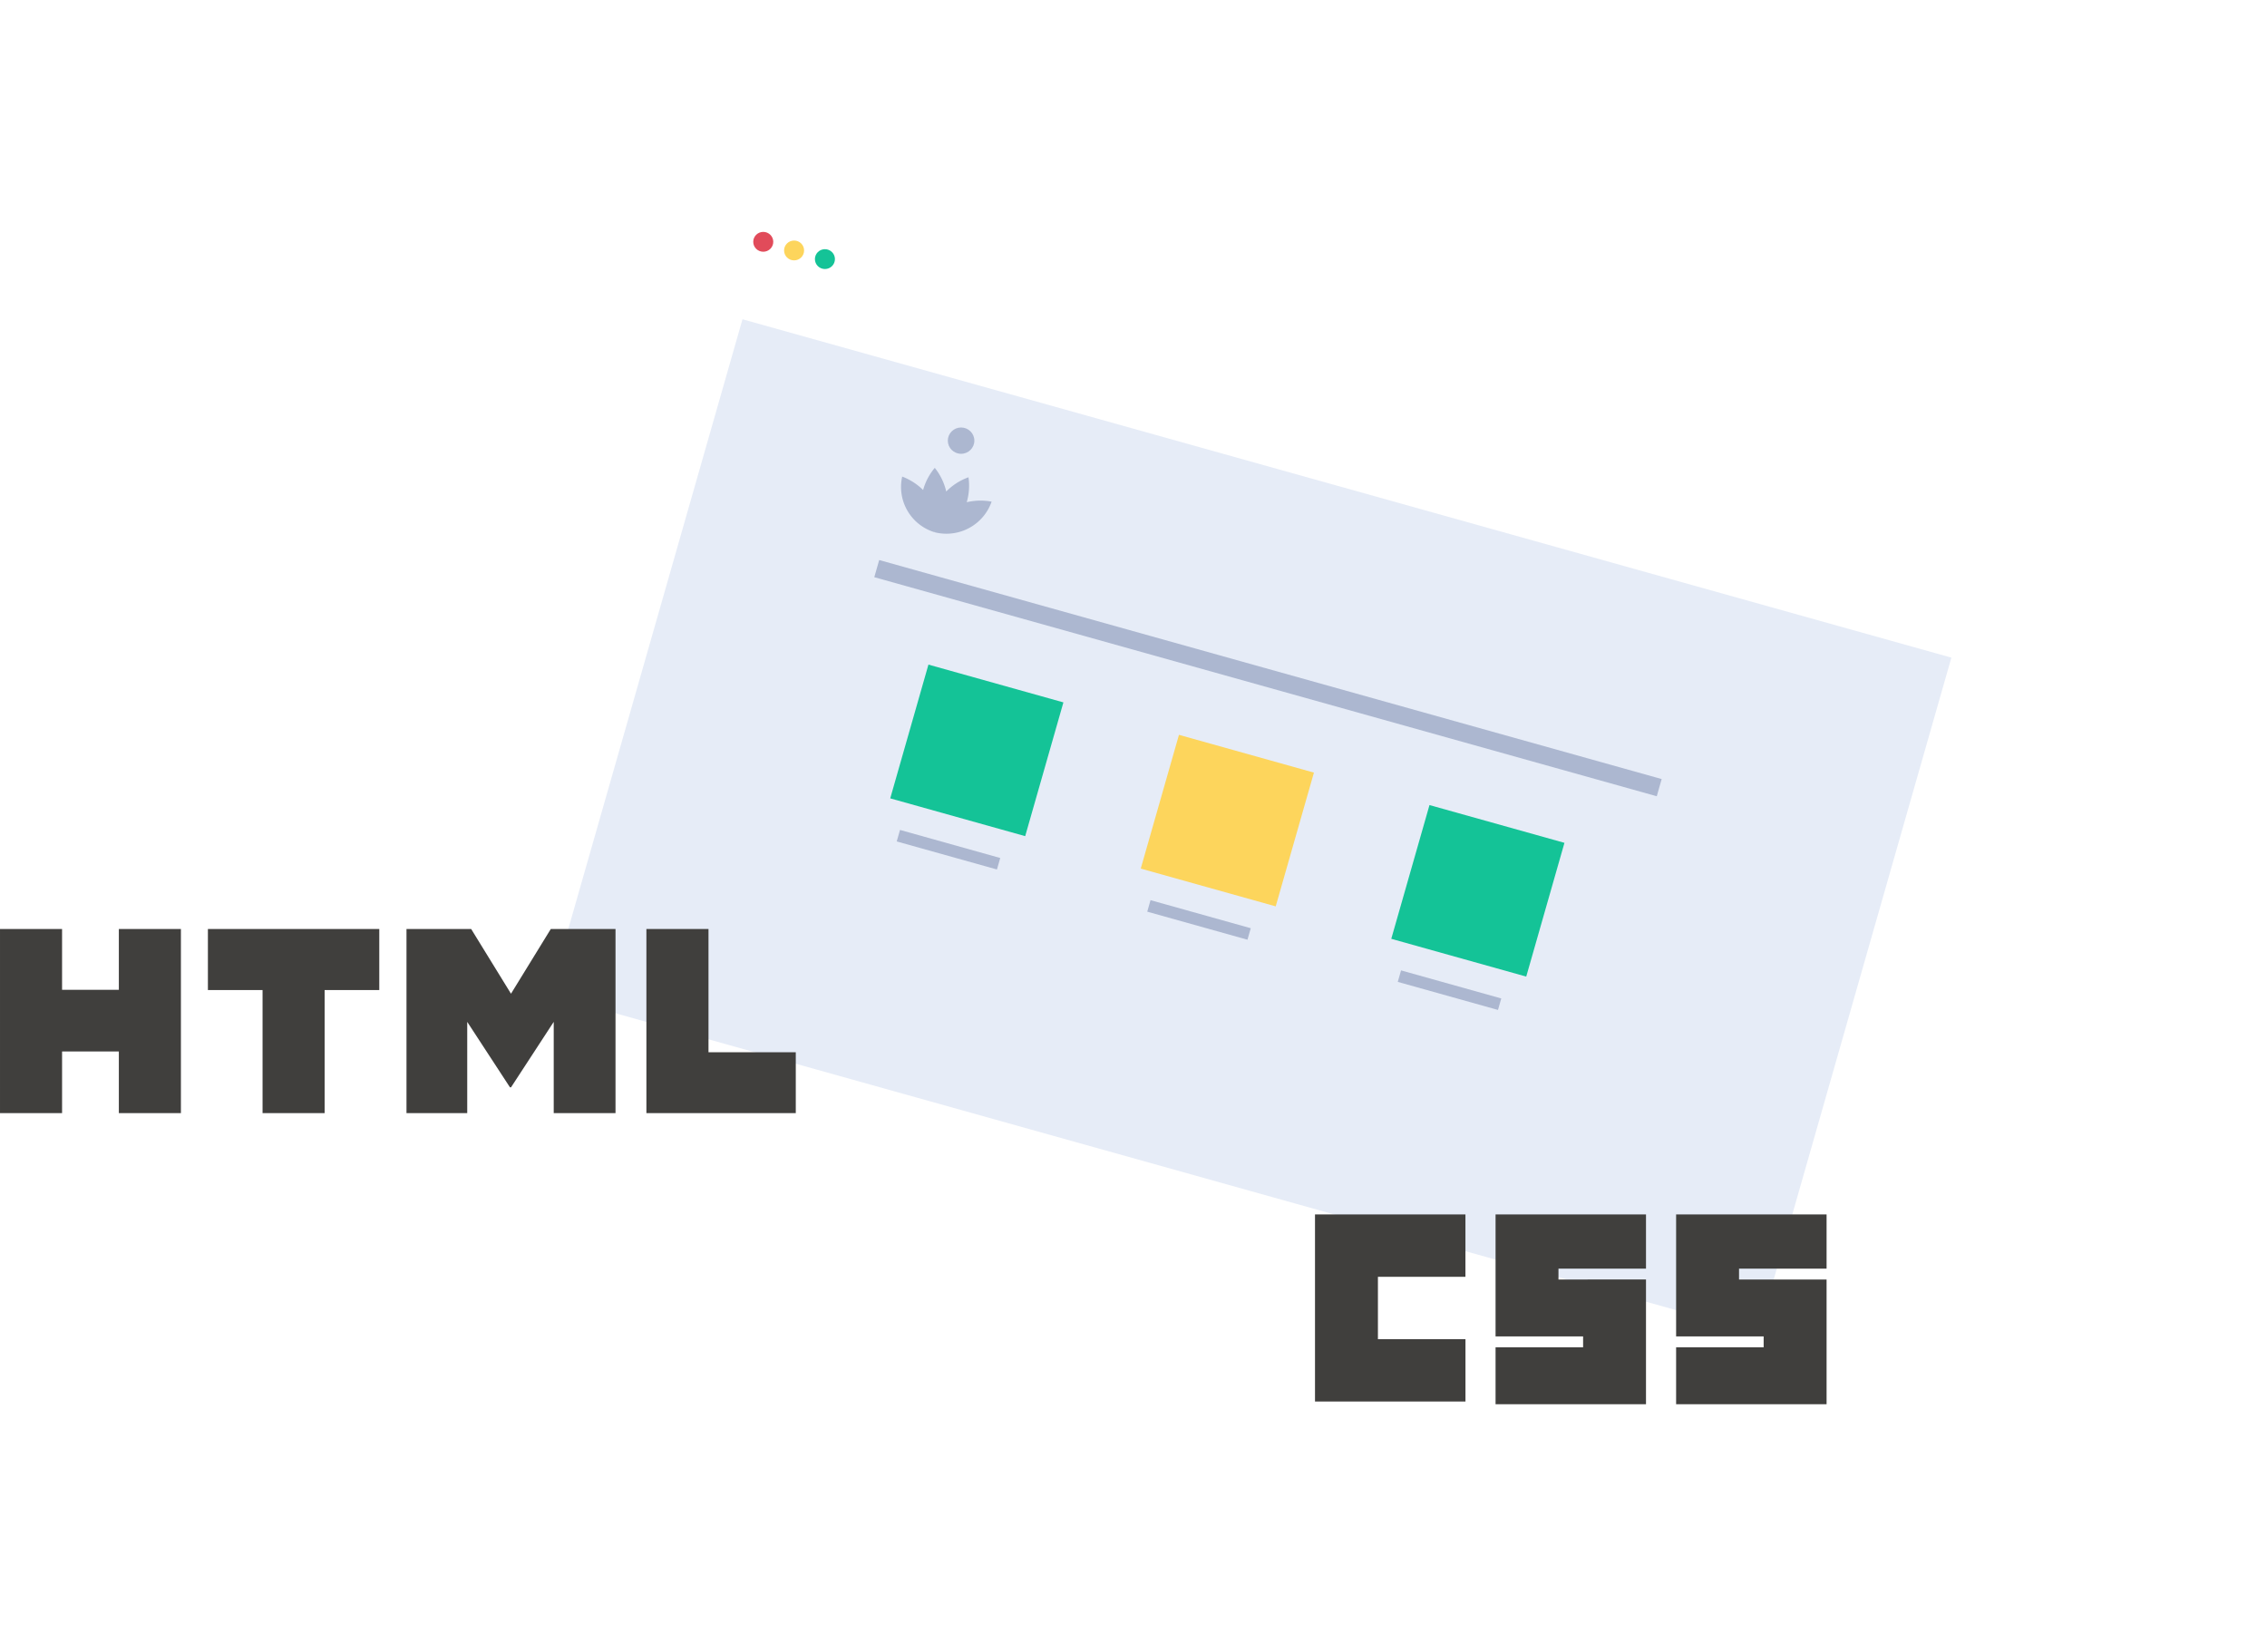 <svg xmlns="http://www.w3.org/2000/svg" xmlns:xlink="http://www.w3.org/1999/xlink" width="431" height="314.192"
     viewBox="0 0 431 314.192">
    <defs>
        <style>
            .a{fill:#e6ecf7;}.b{fill:#e14b5a;}.c{fill:#fdd55c;}.d{fill:#14c397;}.e{fill:#acb7d0;}.f{fill:#403f3d;}.g{filter:url(#a);}
        </style>
        <filter id="a" x="44.471" y="0" width="386.529" height="314.192" filterUnits="userSpaceOnUse">
            <feOffset dy="20" input="SourceAlpha"/>
            <feGaussianBlur stdDeviation="20" result="b"/>
            <feFlood flood-color="#acb7d0" flood-opacity="0.239"/>
            <feComposite operator="in" in2="b"/>
            <feComposite in="SourceGraphic"/>
        </filter>
    </defs>
    <g transform="translate(-57.643 37.861)">
        <g class="g" transform="matrix(1, 0, 0, 1, 57.64, -37.86)">
            <path class="a" d="M0,0,133.583.356l.631,238.669L.631,238.669Z"
                  transform="translate(104.47 169.15) rotate(-74.21)"/>
        </g>
        <ellipse class="b" cx="1.904" cy="1.887" rx="1.904" ry="1.887" transform="translate(200.849 6.231)"/>
        <ellipse class="c" cx="1.904" cy="1.887" rx="1.904" ry="1.887" transform="translate(206.711 7.875)"/>
        <ellipse class="d" cx="1.904" cy="1.887" rx="1.904" ry="1.887" transform="translate(212.573 9.518)"/>
        <path class="e"
              d="M749.58,354.6a11.431,11.431,0,0,0-4.734.111,11.124,11.124,0,0,0,.335-4.742,11.259,11.259,0,0,0-4.232,2.707,11.11,11.11,0,0,0-2.175-4.5,11.185,11.185,0,0,0-2.22,4.214,11.346,11.346,0,0,0-3.974-2.552,8.994,8.994,0,0,0,6.039,10.542l.014.017.008-.009.1.036s.013-.068.032-.191l.035-.043.007.055c-.049.114-.074.179-.074.179l.1.021,0,.012.022-.007A9.1,9.1,0,0,0,749.58,354.6Z"
              transform="translate(-503.411 -297.079)"/>
        <ellipse class="e" cx="2.523" cy="2.501" rx="2.523" ry="2.501" transform="translate(237.841 43.422)"/>
        <path class="e" d="M.009.406,154.493,0l-.009,3.4L0,3.8Z" transform="translate(224.895 68.23) rotate(15.79)"/>
        <path class="d" d="M.07.07,26.716,0l-.071,26.45L0,26.52Z" transform="translate(234.109 88.422) rotate(15.79)"/>
        <path class="c" d="M.07.07,26.716,0l-.071,26.45L0,26.52Z" transform="translate(281.738 101.775) rotate(15.79)"/>
        <path class="d" d="M.07.07,26.716,0l-.071,26.45L0,26.52Z" transform="translate(329.367 115.127) rotate(15.79)"/>
        <path class="e" d="M.006.052,19.793,0l-.006,2.274L0,2.326Z"
              transform="translate(228.76 119.892) rotate(15.79)"/>
        <path class="e" d="M.006.052,19.793,0l-.006,2.274L0,2.326Z"
              transform="translate(276.389 133.245) rotate(15.79)"/>
        <path class="e" d="M.006.052,19.793,0l-.006,2.274L0,2.326Z"
              transform="translate(324.018 146.598) rotate(15.79)"/>
        <path class="f"
              d="M778.172,621h28.6v11.86H790.135v11.86h16.644v11.859H778.172Zm34.327,0H841.1v10.313H824.461v2.062H841.1v23.719H812.5v-10.83h16.643V644.2H812.5V621Zm34.327,0h28.606v10.313H858.789v2.062h16.643v23.719H846.826v-10.83h16.643V644.2H846.827V621Z"
              transform="translate(-470.522 -427.951)"/>
        <path class="f"
              d="M220.926,499h11.8v11.558h10.795V499h11.8v35h-11.8V522.281H232.727V534h-11.8V499Zm49.914,11.607H260.453V499h32.583v11.607H282.643V534h-11.8V510.607h0ZM298.207,499h12.3l7.569,12.3,7.562-12.3h12.309v35H326.2V516.653L318.08,529.1h-.2l-8.124-12.445V534H298.207Zm45.617,0h11.8v23.433h16.595V534h-28.4V499Z"
              transform="translate(-163.283 -360.215)"/>
    </g>
</svg>